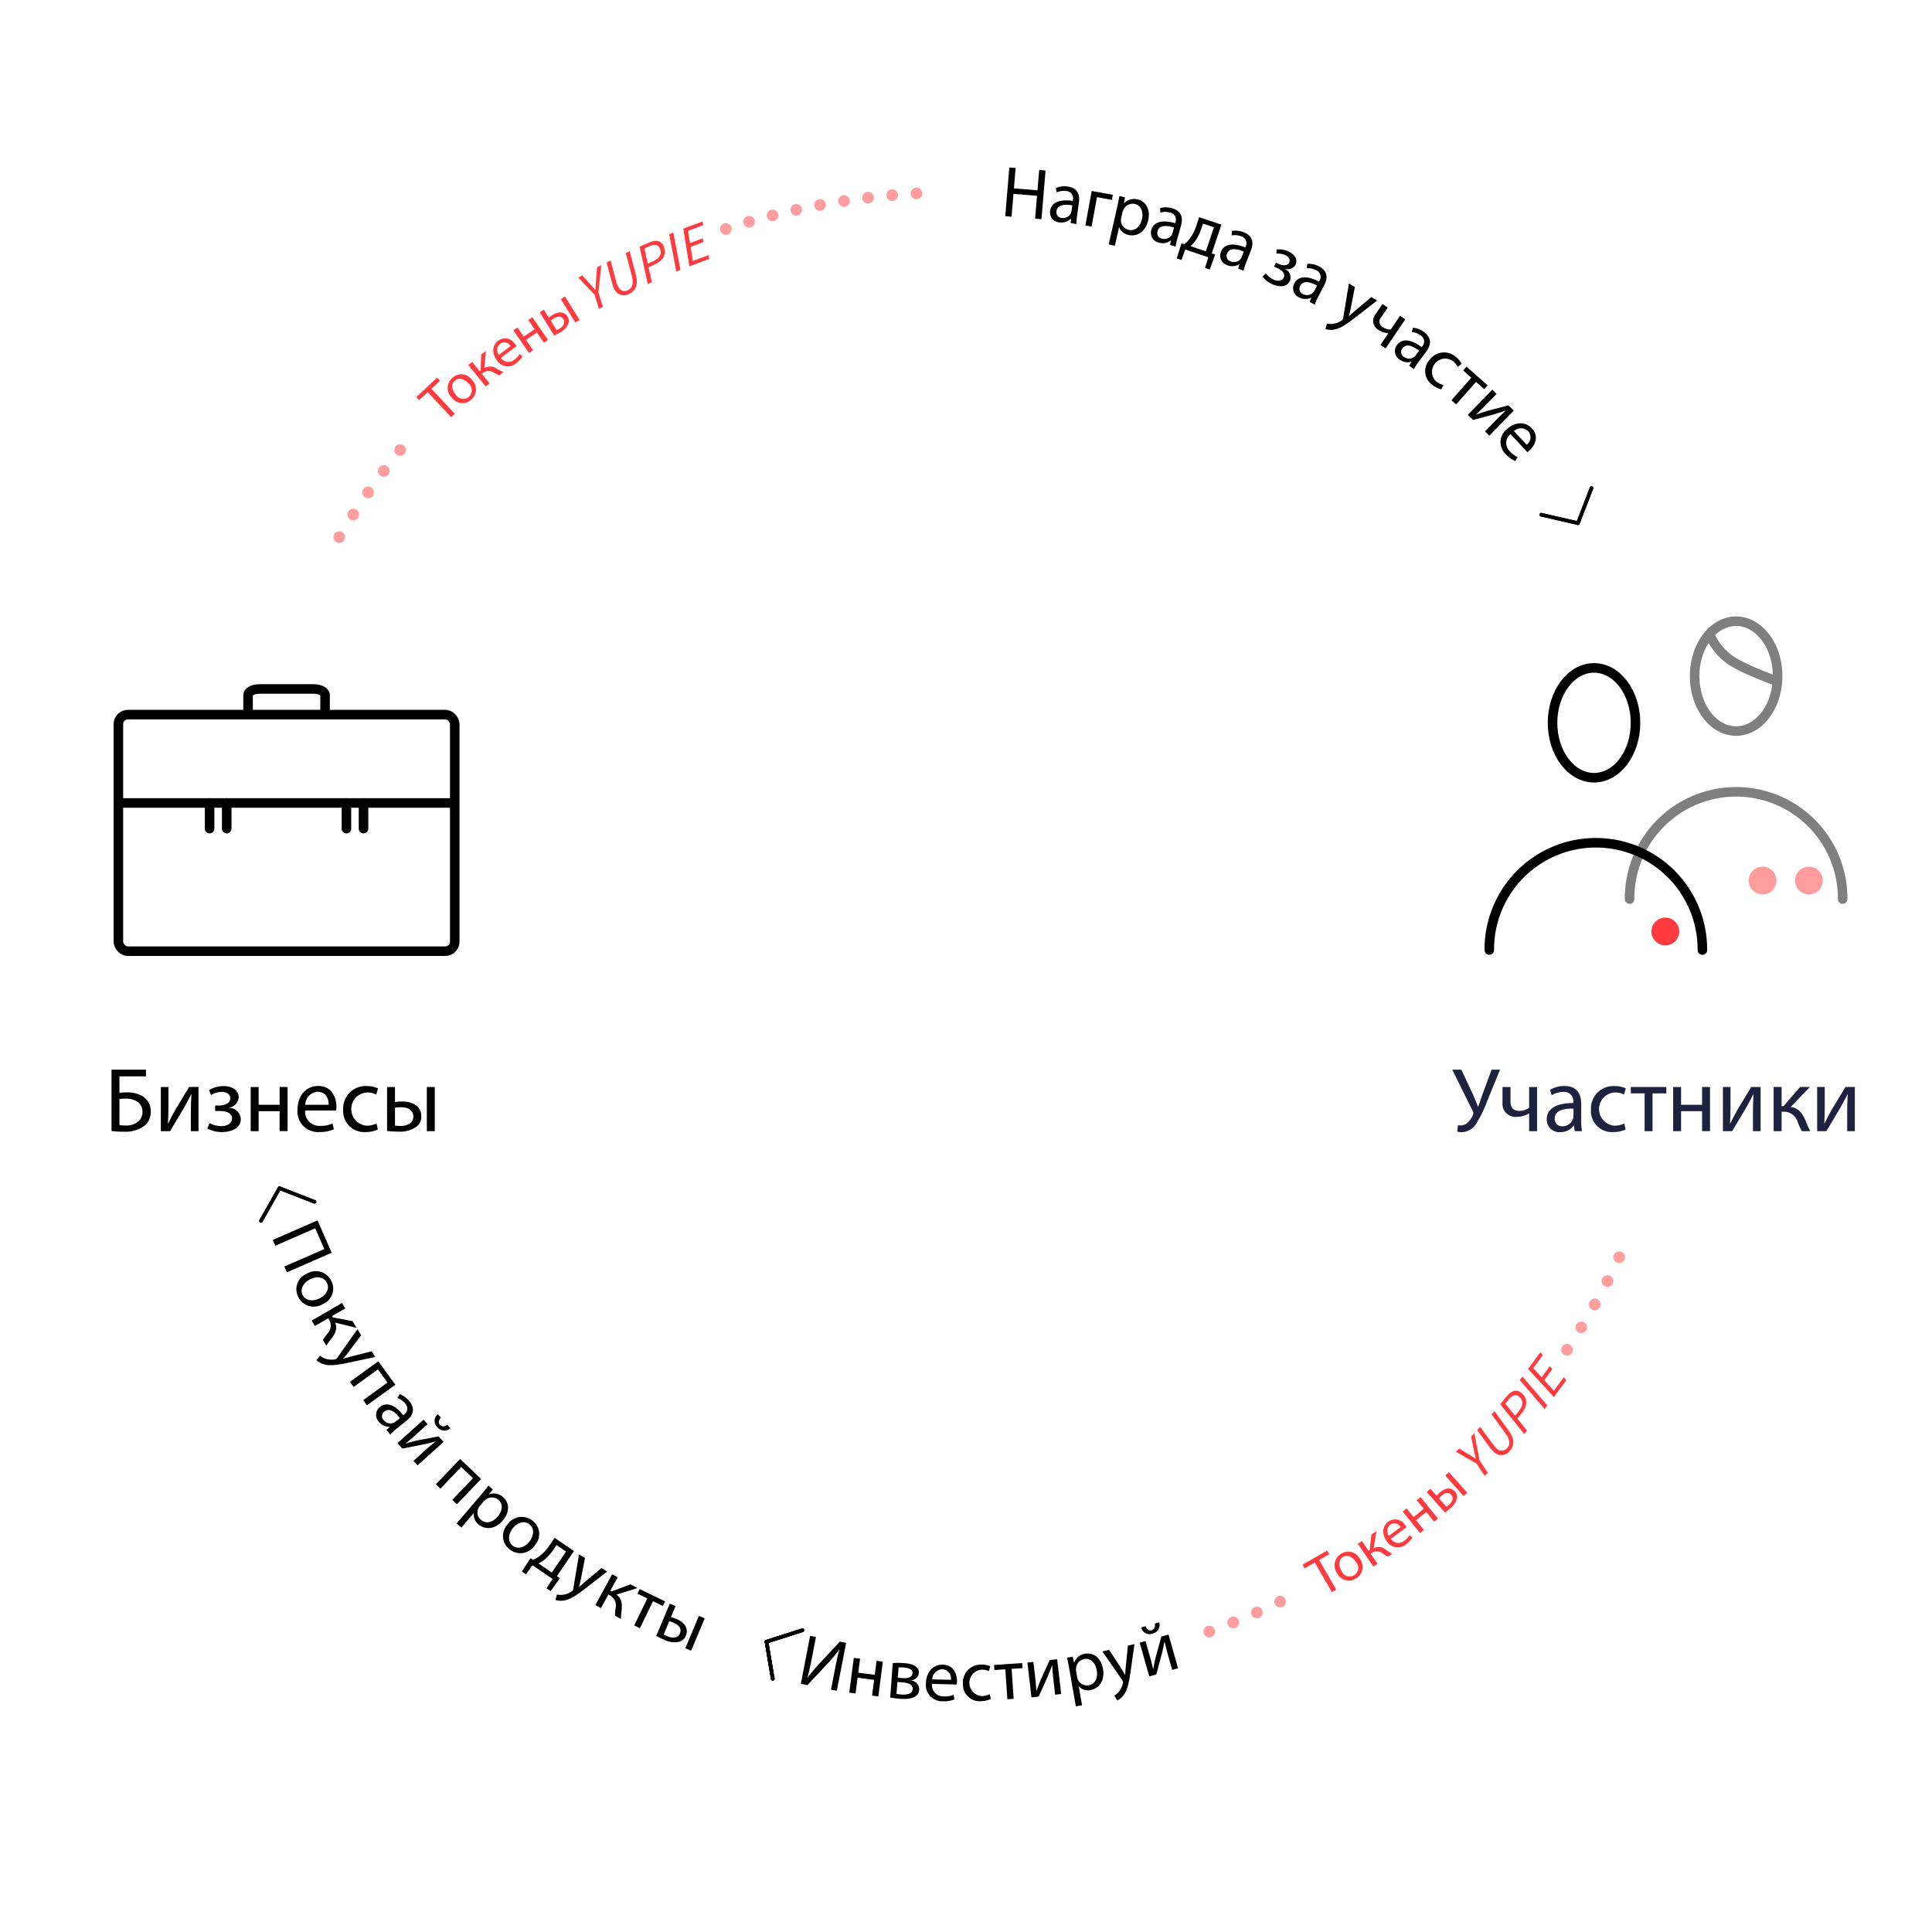 <svg xmlns="http://www.w3.org/2000/svg" viewBox="0 0 404.84 404.84"><defs><style>.a,.f,.h,.i{opacity:0.5;}.b,.i{fill:#ff3b3f;}.c{isolation:isolate;}.d{fill:#1e223e;}.e,.f,.g,.h,.j,.k{fill:none;stroke:#000;}.e,.f,.g,.h,.j{stroke-linecap:round;}.e,.f,.k{stroke-miterlimit:10;}.e,.f,.g,.h,.k{stroke-width:2px;}.g,.h,.j{stroke-linejoin:round;}.j{stroke-width:0.75px;}</style></defs><title>russian</title><g class="a"><circle class="b" cx="152.104" cy="47.976" r="1.219" transform="translate(-7.381 49.379) rotate(-18.01)"/><path class="b" d="M155.8,46.821a1.219,1.219,0,1,1,1.508.827A1.217,1.217,0,0,1,155.8,46.821Z"/><circle class="b" cx="161.886" cy="45.144" r="1.219" transform="translate(-6.135 41.417) rotate(-14.311)"/><circle class="b" cx="166.84" cy="43.968" r="1.219" transform="translate(-5.549 36.832) rotate(-12.393)"/><path class="b" d="M170.633,43.18a1.219,1.219,0,1,1,1.42.969A1.218,1.218,0,0,1,170.633,43.18Z"/><circle class="b" cx="176.852" cy="42.105" r="1.219" transform="translate(-4.332 27.216) rotate(-8.694)"/><circle class="b" cx="181.897" cy="41.419" r="1.219" transform="translate(-3.616 21.752) rotate(-6.776)"/><path class="b" d="M185.749,41.005a1.219,1.219,0,1,1,1.319,1.1A1.217,1.217,0,0,1,185.749,41.005Z"/><circle class="b" cx="192.043" cy="40.543" r="1.219" transform="translate(-1.9 10.37) rotate(-3.078)"/></g><path d="M69.5,262.507l-9.382,4.1-.53-1.212,8.366-3.659-1.906-4.355-8.364,3.659-.531-1.212,9.382-4.1Z"/><path d="M67.65,273.251a3.593,3.593,0,0,1-5.145-1.48,3.5,3.5,0,0,1,1.762-4.862,3.592,3.592,0,0,1,5.139,1.467A3.483,3.483,0,0,1,67.65,273.251Zm-2.727-5.16c-1.434.734-2.093,2.114-1.5,3.277.582,1.137,2.086,1.441,3.562.687,1.108-.567,2.232-1.842,1.512-3.249S66.169,267.455,64.923,268.09Z"/><path d="M72.339,274.172l-2.758,1.6.159.276,4.147.789.816,1.405-4.486-1.1c.489,1.086.165,2.1-.687,3.263a15.527,15.527,0,0,0-1.153,1.584l-.7-1.21a9.834,9.834,0,0,1,.957-1.346,2.385,2.385,0,0,0,.277-2.971l-.129-.224-2.8,1.625-.663-1.144,6.358-3.69Z"/><path d="M75.677,279.769l-2.77,3.712c-.317.4-.7.871-1.006,1.213l.017.024c.443-.124,1-.3,1.543-.438l4.412-1.121.768,1.186-5.487,1.165c-2.634.568-4.073.722-5.23.386a3.622,3.622,0,0,1-1.619-.905l.763-.892a3.517,3.517,0,0,0,1.183.626,4.026,4.026,0,0,0,1.86.135.967.967,0,0,0,.325-.084,1.212,1.212,0,0,0,.244-.266l4.206-5.964Z"/><path d="M82.838,290.166l-5.95,4.311-.785-1.082,5.091-3.687-2-2.767L74.1,290.629l-.774-1.07,5.95-4.311Z"/><path d="M81.011,299.669l.653-.665-.028-.035a2.736,2.736,0,0,1-2.263-1.062,2.1,2.1,0,0,1,.229-3.075c1.383-1.116,3.132-.5,4.9,1.721l.118-.1a1.515,1.515,0,0,0,.274-2.368,3.666,3.666,0,0,0-1.628-1.145l.494-.79a4.556,4.556,0,0,1,2.025,1.469c1.412,1.748.563,3.138-.583,4.063l-2.139,1.727a10.443,10.443,0,0,0-1.295,1.2Zm2.794-2.511c-.892-1.153-2.134-2.278-3.243-1.382a1.183,1.183,0,0,0-.2,1.782,1.83,1.83,0,0,0,2.074.609,1.4,1.4,0,0,0,.378-.208Z"/><path d="M89.594,298.424l-2.3,2.071c-.868.783-1.42,1.259-2.239,1.914l.02.045c.96-.272,1.517-.426,2.474-.633l4.354-.836,1.046,1.161-5.461,4.917-.853-.948,2.313-2.081c.891-.8,1.374-1.2,2.294-1.944l-.03-.034c-1.015.28-1.667.439-2.5.621-1.314.242-2.9.59-4.389.867L83.292,302.4l5.46-4.916Zm2.8-1.358c-.455.471-.613,1.043-.207,1.494.437.485,1,.386,1.548,0l.641.711a1.838,1.838,0,0,1-2.751-.241,1.769,1.769,0,0,1,.119-2.681Z"/><path d="M100.808,309.908l-5.075,5.317-.967-.923,4.342-4.548-2.472-2.36-4.342,4.548-.956-.912,5.077-5.316Z"/><path d="M100.842,313.178c.611-.717,1.081-1.314,1.512-1.865l.913.779-.772,1,.023.02a2.89,2.89,0,0,1,2.914.61c1.354,1.155,1.394,3.167-.057,4.865-1.717,2.011-3.791,1.958-5.107.834a2.578,2.578,0,0,1-.973-2.349l-.022-.019-2.595,3.038-1-.858Zm-.269,2.349a3.053,3.053,0,0,0-.309.456,2.063,2.063,0,0,0,.51,2.492c1.074.918,2.447.571,3.544-.71.957-1.121,1.187-2.584.111-3.5a2.134,2.134,0,0,0-2.612-.053,2.184,2.184,0,0,0-.425.356Z"/><path d="M112.081,323.784a3.592,3.592,0,0,1-5.275.89,3.493,3.493,0,0,1-.514-5.142,3.586,3.586,0,0,1,5.262-.9A3.479,3.479,0,0,1,112.081,323.784Zm-4.687-3.47c-.975,1.28-.973,2.808.065,3.6,1.016.771,2.5.4,3.506-.921.755-.99,1.214-2.625-.042-3.58S108.24,319.2,107.394,320.314Z"/><path d="M120.272,325.011l-3.571,5.253.62.439-1.933,2.708-.868-.59,1.266-1.968-4.208-2.863-1.366,1.9-.866-.589,1.82-2.786.524.339a5.821,5.821,0,0,0,1.448-.834,9.762,9.762,0,0,0,2-2.186l1.076-1.583Zm-4.334-.245a9.666,9.666,0,0,1-1.852,2.047,6.907,6.907,0,0,1-1.259.8l2.8,1.905,2.99-4.4-2-1.358Z"/><path d="M122.579,326.469l-.884,4.549c-.109.5-.254,1.09-.379,1.529l.025.017c.346-.306.768-.707,1.2-1.066l3.489-2.927,1.207.734-4.438,3.434c-2.129,1.656-3.358,2.42-4.548,2.622a3.64,3.64,0,0,1-1.852-.114l.3-1.135a3.535,3.535,0,0,0,1.339.051,4.048,4.048,0,0,0,1.734-.687.939.939,0,0,0,.257-.218,1.212,1.212,0,0,0,.1-.345l1.2-7.2Z"/><path d="M129.431,330.51l-1.522,2.8.279.152,3.951-1.479,1.427.776-4.4,1.39c.982.673,1.231,1.706,1.106,3.143a15.508,15.508,0,0,0-.162,1.951l-1.228-.668a9.869,9.869,0,0,1,.118-1.647,2.383,2.383,0,0,0-1.306-2.68l-.228-.124-1.545,2.841-1.16-.631,3.511-6.455Z"/><path d="M139.358,335.567l-.463.957-2.063-1-2.743,5.657L132.9,340.6l2.743-5.657-2.062-1,.463-.957Z"/><path d="M141.564,336.55l-.97,2.313a6.276,6.276,0,0,1,1.142.379c1.458.611,2.676,1.831,1.976,3.5a2.076,2.076,0,0,1-1.357,1.274,4.638,4.638,0,0,1-3.061-.361,18.531,18.531,0,0,1-1.779-.86l2.83-6.752Zm-2.484,5.926a7.432,7.432,0,0,0,.831.415c.938.393,2.125.43,2.565-.621.457-1.093-.382-1.84-1.306-2.228a6.21,6.21,0,0,0-.939-.312Zm8.592-3.363-2.845,6.779-1.218-.512,2.844-6.779Z"/><path d="M170.977,343.018l-.818,4.234c-.31,1.6-.593,2.9-.942,4.227l.027.021c.708-.945,1.546-1.913,2.507-2.965L176,343.991l1.3.251-1.945,10.049-1.223-.236.829-4.279c.314-1.625.56-2.815.909-4.062l-.041-.023a31.027,31.027,0,0,1-2.52,3.024L169.2,353.1l-1.387-.268,1.944-10.05Z"/><path d="M180.221,347.567l-.383,2.937,3.465.449.381-2.937,1.312.171-.947,7.29-1.311-.17.429-3.3-3.464-.45-.429,3.3-1.311-.17.946-7.29Z"/><path d="M187.08,348.484a15.67,15.67,0,0,1,2.344.011c1.228.092,3.241.442,3.118,2.079a1.74,1.74,0,0,1-1.655,1.534v.03a1.877,1.877,0,0,1,1.725,1.959c-.146,1.924-2.587,1.982-4.026,1.873-.817-.062-1.661-.187-2.052-.247Zm.775,6.456a8.064,8.064,0,0,0,1.07.143c.894.067,2.242-.043,2.322-1.1s-.962-1.366-2.234-1.463l-.969-.073Zm.271-3.375,1,.074c.985.075,2.021-.136,2.087-1,.055-.729-.555-1.124-1.888-1.226a9.532,9.532,0,0,0-1.034-.017Z"/><path d="M195.308,352.851a2.356,2.356,0,0,0,2.456,2.616,4.823,4.823,0,0,0,2.045-.328l.2.963a5.957,5.957,0,0,1-2.458.394,3.416,3.416,0,0,1-3.521-3.8c.057-2.218,1.407-3.932,3.549-3.877,2.4.061,2.984,2.188,2.95,3.54a4.848,4.848,0,0,1-.062.621Zm3.942-.857a1.9,1.9,0,0,0-1.8-2.22,2.217,2.217,0,0,0-2.105,2.12Z"/><path d="M207.625,356a4.921,4.921,0,0,1-2.1.475,3.491,3.491,0,0,1-3.746-3.665,3.736,3.736,0,0,1,3.855-4,4.481,4.481,0,0,1,1.862.338l-.279,1.039a3.107,3.107,0,0,0-1.558-.313,2.772,2.772,0,0,0,.085,5.529,3.781,3.781,0,0,0,1.631-.4Z"/><path d="M214.194,348.481l.072,1.062-2.289.157.431,6.275-1.319.09-.43-6.275-2.289.158-.072-1.062Z"/><path d="M216.538,348.246l.359,3.077c.135,1.161.2,1.887.265,2.934l.047.01c.334-.94.53-1.483.915-2.383l1.837-4.036,1.553-.182.852,7.3-1.267.148-.359-3.091c-.14-1.191-.182-1.813-.259-3l-.046,0c-.358.989-.605,1.614-.942,2.4-.562,1.211-1.2,2.706-1.832,4.08l-1.521.178-.852-7.3Z"/><path d="M224.065,349.715c-.162-.928-.323-1.671-.474-2.354l1.183-.207.276,1.232.031,0a2.888,2.888,0,0,1,2.327-1.857c1.752-.306,3.327.945,3.712,3.146.455,2.6-.907,4.168-2.613,4.467a2.578,2.578,0,0,1-2.428-.748l-.03,0,.688,3.938-1.3.227Zm1.639,1.7a3.034,3.034,0,0,0,.155.528,2.06,2.06,0,0,0,2.245,1.2c1.391-.243,2-1.521,1.71-3.184-.253-1.452-1.233-2.561-2.625-2.316a2.129,2.129,0,0,0-1.705,1.979,2.161,2.161,0,0,0,0,.556Z"/><path d="M232.411,345.724l2.535,3.877c.271.437.576.959.793,1.361l.03-.007c.034-.46.058-1.041.117-1.6l.463-4.528,1.377-.314-.79,5.554c-.372,2.671-.723,4.074-1.435,5.047a3.608,3.608,0,0,1-1.407,1.209l-.575-1.021a3.541,3.541,0,0,0,1-.9,4.068,4.068,0,0,0,.765-1.7.924.924,0,0,0,.032-.334,1.171,1.171,0,0,0-.166-.321l-4.156-6Z"/><path d="M240.04,343.874l.845,2.981c.32,1.125.5,1.831.73,2.855l.049,0c.18-.981.287-1.549.522-2.5l1.171-4.278,1.5-.428,2,7.073-1.228.348-.849-3c-.327-1.154-.469-1.763-.733-2.919l-.043.014c-.2,1.034-.343,1.69-.548,2.522-.361,1.287-.751,2.865-1.158,4.323l-1.476.418-2.006-7.072Zm.018-3.114c.221.616.664,1.011,1.249.846.629-.178.789-.729.679-1.393l.92-.261a1.837,1.837,0,0,1-1.429,2.363,1.769,1.769,0,0,1-2.354-1.29Z"/><path d="M212.817,35.2l-.356,4.271,4.937.412.355-4.271,1.334.111-.852,10.206-1.334-.112.4-4.785-4.937-.412-.4,4.785-1.317-.109.852-10.206Z"/><path d="M224.378,46.763l.021-.932-.045-.007a2.738,2.738,0,0,1-2.375.774,2.093,2.093,0,0,1-1.937-2.4c.243-1.76,1.941-2.5,4.752-2.1l.021-.151a1.514,1.514,0,0,0-1.42-1.914,3.657,3.657,0,0,0-1.971.279l-.18-.915a4.557,4.557,0,0,1,2.481-.313c2.226.308,2.557,1.9,2.354,3.361l-.377,2.722a10.316,10.316,0,0,0-.122,1.762Zm.32-3.742c-1.44-.231-3.114-.2-3.311,1.212a1.181,1.181,0,0,0,1.072,1.436,1.827,1.827,0,0,0,1.929-.974,1.4,1.4,0,0,0,.134-.411Z"/><path d="M233.191,40.823,233,41.884l-3.138-.571-1.122,6.17-1.3-.237,1.314-7.231Z"/><path d="M234.089,43.439c.209-.919.349-1.667.475-2.354l1.171.268-.222,1.243.028.007a2.891,2.891,0,0,1,2.866-.812c1.732.395,2.7,2.159,2.2,4.335-.588,2.577-2.448,3.493-4.137,3.107a2.578,2.578,0,0,1-1.95-1.629L234.5,47.6l-.889,3.9-1.288-.294Zm.853,2.2a3.025,3.025,0,0,0-.062.546,2.064,2.064,0,0,0,1.607,1.973c1.377.313,2.434-.63,2.809-2.273.328-1.436-.147-2.838-1.524-3.152a2.131,2.131,0,0,0-2.338,1.164,2.169,2.169,0,0,0-.211.514Z"/><path d="M245.19,51.337l.15-.92L245.3,50.4a2.736,2.736,0,0,1-2.459.441,2.093,2.093,0,0,1-1.589-2.642c.482-1.709,2.266-2.216,4.994-1.43l.042-.146a1.516,1.516,0,0,0-1.146-2.09,3.67,3.67,0,0,0-1.99.006l-.053-.93a4.561,4.561,0,0,1,2.5.028c2.163.61,2.272,2.234,1.872,3.651l-.746,2.646a10.407,10.407,0,0,0-.361,1.727Zm.829-3.663c-1.394-.425-3.057-.626-3.444.748a1.182,1.182,0,0,0,.866,1.569,1.831,1.831,0,0,0,2.044-.7,1.451,1.451,0,0,0,.188-.389Z"/><path d="M255.934,47.075l-2.022,6.019.715.257-1.132,3.13-.993-.335.688-2.237-4.824-1.622-.8,2.2-.994-.335,1-3.172.595.183a5.736,5.736,0,0,0,1.17-1.193,9.694,9.694,0,0,0,1.338-2.645l.61-1.814Zm-4.239.931a9.751,9.751,0,0,1-1.231,2.471,6.819,6.819,0,0,1-1,1.107l3.212,1.08,1.7-5.041-2.29-.769Z"/><path d="M259.456,56.289l.239-.9-.043-.017a2.74,2.74,0,0,1-2.492.2,2.1,2.1,0,0,1-1.324-2.787c.648-1.654,2.474-1.983,5.112-.935l.056-.141a1.516,1.516,0,0,0-.937-2.193,3.649,3.649,0,0,0-1.98-.188l.039-.931a4.553,4.553,0,0,1,2.485.271c2.094.819,2.045,2.447,1.507,3.819l-1,2.561a10.3,10.3,0,0,0-.529,1.685Zm1.184-3.565c-1.348-.561-2.983-.923-3.5.406a1.183,1.183,0,0,0,.709,1.648,1.833,1.833,0,0,0,2.1-.5,1.381,1.381,0,0,0,.225-.369Z"/><path d="M267.358,55.031l.577.27c1.02.474,1.926.327,2.214-.293.275-.592-.088-1.214-.846-1.565a3.532,3.532,0,0,0-1.828-.282l.043-.885a4.67,4.67,0,0,1,2.5.426c1.02.475,2.047,1.506,1.444,2.8a1.874,1.874,0,0,1-2.205.815l-.014.027a1.953,1.953,0,0,1,1.041,2.512c-.672,1.445-2.395,1.3-3.8.643a5.032,5.032,0,0,1-1.912-1.542l.7-.665a4.246,4.246,0,0,0,1.551,1.275c1,.467,1.861.28,2.17-.38.416-.9-.4-1.579-1.409-2.046l-.606-.283Z"/><path d="M274.433,63.275l.334-.87-.041-.021a2.738,2.738,0,0,1-2.5-.069,2.093,2.093,0,0,1-1.018-2.91c.819-1.576,2.669-1.708,5.181-.384l.071-.134a1.515,1.515,0,0,0-.7-2.279,3.65,3.65,0,0,0-1.95-.4l.138-.921a4.565,4.565,0,0,1,2.442.535c1.994,1.04,1.771,2.651,1.09,3.958l-1.269,2.438a10.391,10.391,0,0,0-.707,1.618Zm1.558-3.418c-1.279-.7-2.866-1.235-3.525.031a1.183,1.183,0,0,0,.528,1.714,1.827,1.827,0,0,0,2.144-.27,1.384,1.384,0,0,0,.264-.343Z"/><path d="M283.9,60.153l-.872,4.548c-.109.5-.253,1.09-.377,1.529l.026.017c.345-.307.766-.708,1.2-1.068l3.479-2.934,1.208.731-4.428,3.442c-2.123,1.662-3.351,2.427-4.538,2.63a3.627,3.627,0,0,1-1.851-.108l.3-1.135a3.5,3.5,0,0,0,1.338.047,4.02,4.02,0,0,0,1.731-.691.917.917,0,0,0,.256-.216,1.131,1.131,0,0,0,.1-.347l1.183-7.2Z"/><path d="M290.788,64.447l-1.348,2a1.344,1.344,0,0,0,.387,2.146,2.758,2.758,0,0,0,1.6.453l1.933-2.873,1.1.737-4.1,6.1-1.1-.737,1.644-2.445-.024-.018a3.863,3.863,0,0,1-1.965-.644,2.179,2.179,0,0,1-.665-3.339l1.433-2.13Z"/><path d="M295.294,76.634l.469-.807-.037-.026a2.737,2.737,0,0,1-2.455-.464,2.094,2.094,0,0,1-.545-3.035c1.061-1.425,2.908-1.263,5.177.443l.091-.121a1.515,1.515,0,0,0-.325-2.361,3.664,3.664,0,0,0-1.862-.7l.281-.888a4.563,4.563,0,0,1,2.328.917c1.8,1.341,1.326,2.9.447,4.08l-1.64,2.206a10.3,10.3,0,0,0-.952,1.486Zm2.08-3.126c-1.152-.9-2.634-1.675-3.485-.53a1.182,1.182,0,0,0,.25,1.775,1.827,1.827,0,0,0,2.159.073,1.369,1.369,0,0,0,.315-.295Z"/><path d="M302.015,81.591a4.911,4.911,0,0,1-1.918-.978,3.492,3.492,0,0,1-.535-5.212,3.733,3.733,0,0,1,5.518-.6,4.462,4.462,0,0,1,1.215,1.448l-.879.621a3.1,3.1,0,0,0-1-1.236,2.771,2.771,0,0,0-3.471,4.3,3.808,3.808,0,0,0,1.511.734Z"/><path d="M311.718,80.752l-.7.8L309.3,80.027l-4.172,4.709-.988-.876,4.169-4.709-1.717-1.521.705-.8Z"/><path d="M313.6,82.535l-2.157,2.224c-.814.84-1.332,1.353-2.105,2.062l.022.043c.939-.337,1.485-.527,2.426-.8l4.29-1.129,1.123,1.089L312.081,91.3l-.915-.888,2.168-2.235c.835-.862,1.29-1.288,2.159-2.1l-.033-.031c-.993.348-1.635.552-2.458.79-1.295.331-2.856.784-4.322,1.162l-1.1-1.069,5.119-5.277Z"/><path d="M316.522,90.97a2.357,2.357,0,0,0-.147,3.586,4.833,4.833,0,0,0,1.666,1.23l-.544.819a5.948,5.948,0,0,1-2-1.479,3.417,3.417,0,0,1,.245-5.175c1.624-1.512,3.794-1.748,5.254-.181,1.638,1.757.527,3.664-.462,4.586a4.981,4.981,0,0,1-.486.392Zm3.374,2.215a1.9,1.9,0,0,0,.325-2.838,2.218,2.218,0,0,0-2.989-.02Z"/><path class="b" d="M89.627,82.177l-1.788,1.674-.6-.646,4.352-4.074.6.645-1.8,1.682,4.9,5.232-.768.719Z"/><path class="b" d="M98.867,79.556a2.825,2.825,0,0,1-.138,4.207,2.748,2.748,0,0,1-4.043-.407,2.823,2.823,0,0,1,.128-4.2A2.736,2.736,0,0,1,98.867,79.556Zm-3.406,3.072a1.807,1.807,0,1,0,2.623-2.335c-.646-.736-1.834-1.346-2.768-.526S94.735,81.8,95.461,82.628Z"/><path class="b" d="M98.937,75.832l1.578,1.95.2-.157.111-3.319.993-.8-.313,3.619a2.426,2.426,0,0,1,2.619.141,12.262,12.262,0,0,0,1.369.705l-.854.692a7.816,7.816,0,0,1-1.162-.582,1.877,1.877,0,0,0-2.343.144l-.157.127,1.6,1.978-.807.654-3.639-4.5Z"/><path class="b" d="M104.97,74.972a1.854,1.854,0,0,0,2.793.416,3.8,3.8,0,0,0,1.1-1.2l.6.495a4.673,4.673,0,0,1-1.324,1.442,2.686,2.686,0,0,1-4.025-.625c-1.048-1.4-1.051-3.112.3-4.124a2.451,2.451,0,0,1,3.548.745,3.782,3.782,0,0,1,.265.414Zm2.016-2.452a1.5,1.5,0,0,0-2.191-.492,1.743,1.743,0,0,0-.266,2.335Z"/><path class="b" d="M108.43,68.618l1.321,1.918,2.262-1.56-1.321-1.917.855-.591,3.281,4.76-.855.59-1.485-2.154-2.261,1.562,1.484,2.152-.855.59-3.282-4.76Z"/><path class="b" d="M113.97,64.89l1.043,1.673a4.85,4.85,0,0,1,.762-.561c1.054-.657,2.389-.885,3.141.32a1.63,1.63,0,0,1,.2,1.45,3.638,3.638,0,0,1-1.622,1.8,14,14,0,0,1-1.36.75l-3.046-4.884Zm2.672,4.286a5.744,5.744,0,0,0,.643-.344c.681-.424,1.242-1.169.768-1.928-.492-.791-1.353-.591-2.021-.174a4.672,4.672,0,0,0-.628.46Zm1.745-7.04,3.058,4.9-.881.549-3.059-4.9Z"/><path class="b" d="M124.586,61.75l-3.412-3.581.84-.458,1.554,1.724c.4.434.746.844,1.158,1.3l.043-.023c.033-.686.063-1.328.124-2.014l.224-2.682.87-.475L125.4,61.3l.922,2.982-.809.441Z"/><path class="b" d="M127.111,55.005l.835-.413,1.18,4.414a4.854,4.854,0,0,0,.32.893c.5,1.006,1.217,1.359,2.2.873.8-.4,1.193-1.335.736-3.015l-1.258-4.733.814-.4,1.263,4.771c.6,2.22.009,3.5-1.244,4.118a2.22,2.22,0,0,1-3.312-1.123,6.4,6.4,0,0,1-.384-1.049Z"/><path class="b" d="M134.017,51.7l2.021-.89c1.345-.592,2.473-.488,3.022.757.774,1.76-.194,3.113-2.021,3.917l-1.146.506.7,3.136-.852.375Zm2.752,3.082c1.476-.65,2-1.587,1.5-2.735-.366-.831-1.088-.929-2.138-.467l-1.1.486.705,3.172Z"/><path class="b" d="M140.221,49.064l.863-.35,1.5,7.849-.863.35Z"/><path class="b" d="M143.175,47.911l4.051-1.511.125.781-3.188,1.189.42,2.559,2.7-1.006.119.8-2.674,1,.455,2.965,3.29-1.227.119.8-4.14,1.544Z"/><path class="b" d="M275.507,327.419l-2.121,1.223-.441-.765,5.16-2.978.441.765-2.13,1.229L280,333.1l-.909.525Z"/><path class="b" d="M284.951,326.638a2.823,2.823,0,0,1-.817,4.125,2.746,2.746,0,0,1-3.923-1.058,2.821,2.821,0,0,1,.807-4.119A2.737,2.737,0,0,1,284.951,326.638Zm-3.858,2.476a1.806,1.806,0,1,0,2.966-1.877c-.518-.832-1.59-1.627-2.644-.969S280.511,328.182,281.092,329.114Z"/><path class="b" d="M285.381,322.918l1.413,2.071.207-.142.382-3.3,1.056-.72-.607,3.58a2.426,2.426,0,0,1,2.6.354,12.427,12.427,0,0,0,1.306.815l-.906.618a7.692,7.692,0,0,1-1.111-.674,1.876,1.876,0,0,0-2.345-.05l-.168.116,1.434,2.1-.859.587-3.256-4.776Z"/><path class="b" d="M291.459,322.434a1.853,1.853,0,0,0,2.788.434,3.811,3.811,0,0,0,1.108-1.191l.591.5a4.684,4.684,0,0,1-1.331,1.432,2.685,2.685,0,0,1-4.019-.65c-1.037-1.4-1.029-3.117.324-4.118a2.447,2.447,0,0,1,3.539.767,3.949,3.949,0,0,1,.263.414ZM293.488,320a1.5,1.5,0,0,0-2.187-.5,1.74,1.74,0,0,0-.279,2.331Z"/><path class="b" d="M294.735,316.085,296.2,317.9l2.138-1.726-1.463-1.812.808-.653,3.633,4.5-.809.652-1.643-2.034-2.139,1.726,1.644,2.035-.808.652-3.633-4.5Z"/><path class="b" d="M299.733,311.953l1.311,1.473a4.97,4.97,0,0,1,.657-.681c.928-.826,2.207-1.277,3.152-.215a1.637,1.637,0,0,1,.442,1.4A3.637,3.637,0,0,1,304,315.974a13.978,13.978,0,0,1-1.214.97l-3.83-4.3Zm3.359,3.773a5.414,5.414,0,0,0,.577-.448c.6-.532,1.025-1.361.432-2.03-.621-.7-1.436-.354-2.023.171a4.485,4.485,0,0,0-.541.561Zm.53-7.236,3.846,4.317-.776.691-3.845-4.316Z"/><path class="b" d="M309.379,306.676l-4.291-2.464.676-.678,1.979,1.212c.508.3.957.6,1.481.917l.033-.034c-.162-.667-.315-1.291-.452-1.967l-.549-2.636.7-.7,1.08,5.691,1.731,2.6-.649.652Z"/><path class="b" d="M309.53,299.674l.628-.687,2.7,3.682a4.648,4.648,0,0,0,.624.715,1.485,1.485,0,0,0,2.367.014c.6-.662.627-1.677-.408-3.076l-2.892-3.952.612-.671,2.909,3.986c1.368,1.848,1.279,3.256.337,4.287a2.22,2.22,0,0,1-3.493.157,6.459,6.459,0,0,1-.739-.837Z"/><path class="b" d="M314.354,294.246l1.414-1.7c.941-1.13,2-1.54,3.045-.668,1.478,1.231,1.212,2.876-.066,4.408l-.8.965,2.024,2.5-.6.716Zm3.838,1.533c1.032-1.238,1.087-2.312.124-3.116-.7-.581-1.39-.348-2.124.533l-.771.927,2.044,2.528Z"/><path class="b" d="M318.449,289.187l.572-.734,5.216,6.052-.573.736Z"/><path class="b" d="M320.209,286.858l2.555-3.49.536.583-2.013,2.749,1.758,1.908,1.7-2.324.538.6-1.688,2.306,2.013,2.229,2.076-2.835.537.6-2.613,3.57Z"/><g class="c"><path d="M30.589,224.141v1.4H25.026V229a14.365,14.365,0,0,1,1.587-.1,6.123,6.123,0,0,1,3.327.86,3.545,3.545,0,0,1,1.645,3.155,3.788,3.788,0,0,1-1.071,2.791,6.542,6.542,0,0,1-4.55,1.434,19.629,19.629,0,0,1-2.6-.152V224.141Zm-5.563,11.605a7.193,7.193,0,0,0,1.4.1,3.778,3.778,0,0,0,2.716-.994,2.648,2.648,0,0,0,.707-1.893,2.414,2.414,0,0,0-1.052-2.1,4.3,4.3,0,0,0-2.447-.649c-.382,0-.9.038-1.319.076Z"/><path d="M35.29,227.774v3.9c0,1.473-.02,2.39-.1,3.709l.058.02c.555-1.128.879-1.778,1.491-2.849l2.887-4.78H41.6v9.254H39.993v-3.92c0-1.51.038-2.294.115-3.785H40.05c-.593,1.186-.994,1.931-1.529,2.868-.88,1.434-1.894,3.212-2.888,4.837H33.7v-9.254Z"/><path d="M45.094,231.656h.8c1.414,0,2.37-.65,2.37-1.511,0-.822-.745-1.339-1.8-1.339a4.468,4.468,0,0,0-2.237.65l-.42-1.032a5.878,5.878,0,0,1,3.078-.842c1.414,0,3.135.631,3.135,2.429a2.357,2.357,0,0,1-2.084,2.1v.039a2.46,2.46,0,0,1,2.524,2.313c0,2.007-2.046,2.753-4,2.753a6.342,6.342,0,0,1-3-.746l.439-1.128a5.341,5.341,0,0,0,2.447.631c1.4,0,2.275-.669,2.275-1.587,0-1.242-1.3-1.587-2.7-1.587h-.842Z"/><path d="M54.193,227.774V231.5h4.4v-3.729h1.664v9.254H58.59V232.84h-4.4v4.188H52.53v-9.254Z"/><path d="M63.942,232.707a2.964,2.964,0,0,0,3.174,3.212,6.085,6.085,0,0,0,2.562-.478l.287,1.2a7.48,7.48,0,0,1-3.078.574,4.3,4.3,0,0,1-4.551-4.665c0-2.792,1.645-4.99,4.34-4.99,3.021,0,3.824,2.657,3.824,4.359a6.244,6.244,0,0,1-.058.783Zm4.933-1.2c.019-1.07-.44-2.734-2.333-2.734a2.789,2.789,0,0,0-2.581,2.734Z"/><path d="M79.176,236.684a6.2,6.2,0,0,1-2.658.535,4.4,4.4,0,0,1-4.607-4.723,4.7,4.7,0,0,1,4.971-4.914,5.625,5.625,0,0,1,2.333.479l-.383,1.3a3.9,3.9,0,0,0-1.95-.439,3.488,3.488,0,0,0-.057,6.959,4.77,4.77,0,0,0,2.064-.459Z"/><path d="M82.768,227.774v3.155a7.893,7.893,0,0,1,1.511-.115c1.988,0,4,.822,4,3.1a2.622,2.622,0,0,1-.956,2.142,5.834,5.834,0,0,1-3.729,1.07,22.992,22.992,0,0,1-2.485-.134v-9.216Zm0,8.088a9.42,9.42,0,0,0,1.167.076c1.28,0,2.677-.535,2.677-1.97,0-1.491-1.339-1.949-2.6-1.949a7.741,7.741,0,0,0-1.243.095Zm8.336-8.088v9.254H89.441v-9.254Z"/></g><g class="c"><path class="d" d="M306.215,224.141l2.563,5.487c.325.765.631,1.511.937,2.275h.038c.229-.669.479-1.415.8-2.332l2.007-5.431h1.76l-2.7,6.615a24.816,24.816,0,0,1-2.409,4.895,3.641,3.641,0,0,1-2.925,1.587,2.89,2.89,0,0,1-.937-.114l.173-1.357a2.334,2.334,0,0,0,.611.058c1.339-.02,2.122-1.3,2.523-2.218a.778.778,0,0,0-.057-.784l-4.283-8.681Z"/><path class="d" d="M316.518,227.774v3.04c0,1.166.44,1.97,1.912,1.97a3.475,3.475,0,0,0,1.988-.65v-4.359h1.664v9.254h-1.664v-3.709h-.038a4.859,4.859,0,0,1-2.5.707,2.742,2.742,0,0,1-3.04-3.021v-3.231Z"/><path class="d" d="M329.957,237.028l-.134-1.166h-.058a3.444,3.444,0,0,1-2.829,1.376,2.637,2.637,0,0,1-2.83-2.657c0-2.237,1.988-3.461,5.563-3.441v-.191a1.907,1.907,0,0,0-2.1-2.142,4.61,4.61,0,0,0-2.409.688l-.383-1.108a5.747,5.747,0,0,1,3.04-.822c2.83,0,3.519,1.931,3.519,3.785v3.461a13.081,13.081,0,0,0,.152,2.218Zm-.248-4.723c-1.836-.038-3.92.287-3.92,2.084A1.489,1.489,0,0,0,327.376,236a2.3,2.3,0,0,0,2.237-1.549,1.777,1.777,0,0,0,.1-.535Z"/><path class="d" d="M340.642,236.684a6.2,6.2,0,0,1-2.658.535,4.4,4.4,0,0,1-4.607-4.723,4.7,4.7,0,0,1,4.971-4.914,5.625,5.625,0,0,1,2.333.479l-.383,1.3a3.9,3.9,0,0,0-1.95-.439,3.488,3.488,0,0,0-.057,6.959,4.77,4.77,0,0,0,2.064-.459Z"/><path class="d" d="M349.166,227.774v1.339h-2.887v7.915h-1.663v-7.915h-2.888v-1.339Z"/><path class="d" d="M352.261,227.774V231.5h4.4v-3.729h1.664v9.254h-1.664V232.84h-4.4v4.188H350.6v-9.254Z"/><path class="d" d="M362.621,227.774v3.9c0,1.473-.02,2.39-.1,3.709l.058.02c.555-1.128.879-1.778,1.491-2.849l2.887-4.78h1.97v9.254h-1.606v-3.92c0-1.51.038-2.294.115-3.785h-.058c-.593,1.186-.994,1.931-1.529,2.868-.88,1.434-1.894,3.212-2.888,4.837h-1.931v-9.254Z"/><path class="d" d="M373.324,227.774v4.016h.4l3.479-4.016h2.046l-4.034,4.188c1.491.152,2.39,1.146,3.116,2.811a19.463,19.463,0,0,0,.994,2.256h-1.759a12.283,12.283,0,0,1-.86-1.893,3,3,0,0,0-3.06-2.18h-.325v4.072h-1.663v-9.254Z"/><path class="d" d="M382.365,227.774v3.9c0,1.473-.02,2.39-.1,3.709l.058.02c.555-1.128.879-1.778,1.491-2.849l2.887-4.78h1.97v9.254h-1.606v-3.92c0-1.51.038-2.294.115-3.785h-.058c-.593,1.186-.994,1.931-1.529,2.868-.88,1.434-1.894,3.212-2.888,4.837h-1.931v-9.254Z"/></g><ellipse class="e" cx="334.019" cy="151.463" rx="8.692" ry="11.505"/><path class="f" d="M372.486,141.68c0,6.354-3.892,11.505-8.692,11.505s-8.692-5.151-8.692-11.505,3.892-11.505,8.692-11.505S372.486,135.326,372.486,141.68Zm-14.82-8.158.536-.65a12.9,12.9,0,0,0,4.085,5.218c2.928,2.157,10.159,4.677,10.159,4.677"/><path class="g" d="M312.076,199.071a22.324,22.324,0,1,1,44.647,0"/><path class="h" d="M341.471,188.395a22.324,22.324,0,1,1,44.647,0"/><circle class="b" cx="348.958" cy="195.189" r="2.912"/><circle class="i" cx="379.047" cy="184.512" r="2.912"/><circle class="i" cx="369.341" cy="184.512" r="2.912"/><line class="j" x1="322.968" y1="107.857" x2="330.651" y2="109.622"/><line class="j" x1="333.494" y1="102.277" x2="330.651" y2="109.622"/><line class="j" x1="322.968" y1="107.857" x2="330.651" y2="109.622"/><line class="j" x1="333.494" y1="102.277" x2="330.651" y2="109.622"/><line class="j" x1="65.91" y1="251.834" x2="58.563" y2="248.976"/><line class="j" x1="54.687" y1="255.832" x2="58.563" y2="248.976"/><line class="j" x1="65.91" y1="251.834" x2="58.563" y2="248.976"/><line class="j" x1="54.687" y1="255.832" x2="58.563" y2="248.976"/><line class="j" x1="168.127" y1="341.607" x2="160.619" y2="344.01"/><line class="j" x1="161.923" y1="351.777" x2="160.619" y2="344.01"/><line class="j" x1="168.127" y1="341.607" x2="160.619" y2="344.01"/><line class="j" x1="161.923" y1="351.777" x2="160.619" y2="344.01"/><line class="j" x1="168.127" y1="341.607" x2="160.619" y2="344.01"/><line class="j" x1="161.923" y1="351.777" x2="160.619" y2="344.01"/><line class="j" x1="168.127" y1="341.607" x2="160.619" y2="344.01"/><line class="j" x1="161.923" y1="351.777" x2="160.619" y2="344.01"/><g class="a"><circle class="b" cx="268.247" cy="335.614" r="1.219" transform="translate(-120.014 151.639) rotate(-26.012)"/><circle class="b" cx="263.374" cy="337.885" r="1.219" transform="translate(-114.531 136.093) rotate(-23.963)"/><circle class="b" cx="258.424" cy="339.98" r="1.219" transform="translate(-108.24 121.058) rotate(-21.921)"/><circle class="b" cx="253.402" cy="341.898" r="1.219" transform="translate(-101.152 106.529) rotate(-19.878)"/></g><g class="a"><circle class="b" cx="339.298" cy="263.448" r="1.219" transform="translate(-43.914 457.552) rotate(-64.691)"/><path class="b" d="M337.381,267.355a1.219,1.219,0,1,1-1.637.524A1.216,1.216,0,0,1,337.381,267.355Z"/><path class="b" d="M334.77,272.275a1.219,1.219,0,1,1-1.654.466A1.22,1.22,0,0,1,334.77,272.275Z"/><path class="b" d="M331.984,277.1a1.219,1.219,0,1,1-1.671.406A1.218,1.218,0,0,1,331.984,277.1Z"/><path class="b" d="M329.03,281.822a1.219,1.219,0,1,1-1.686.346A1.215,1.215,0,0,1,329.03,281.822Z"/></g><g class="a"><circle class="b" cx="71.094" cy="112.55" r="1.219" transform="translate(-61.987 115.908) rotate(-59.166)"/><path class="b" d="M73.377,108.845a1.219,1.219,0,1,1,1.68-.364A1.217,1.217,0,0,1,73.377,108.845Z"/><path class="b" d="M76.451,104.2a1.219,1.219,0,1,1,1.691-.3A1.22,1.22,0,0,1,76.451,104.2Z"/><path class="b" d="M79.687,99.666a1.219,1.219,0,1,1,1.7-.244A1.218,1.218,0,0,1,79.687,99.666Z"/><path class="b" d="M83.083,95.25a1.219,1.219,0,1,1,1.711-.182A1.215,1.215,0,0,1,83.083,95.25Z"/></g><rect class="k" x="24.808" y="149.741" width="70.482" height="49.577" rx="2" ry="2"/><path class="k" d="M51.982,149.144v-3.5c0-.7,1.07-1.274,2.389-1.274H65.727c1.32,0,2.389.571,2.389,1.274v3.5"/><line class="k" x1="24.21" y1="168.257" x2="95.888" y2="168.257"/><line class="e" x1="43.922" y1="168.257" x2="43.922" y2="173.633"/><line class="e" x1="47.506" y1="168.257" x2="47.506" y2="173.633"/><line class="e" x1="76.176" y1="168.257" x2="76.176" y2="173.633"/><line class="e" x1="72.593" y1="168.257" x2="72.593" y2="173.633"/></svg>